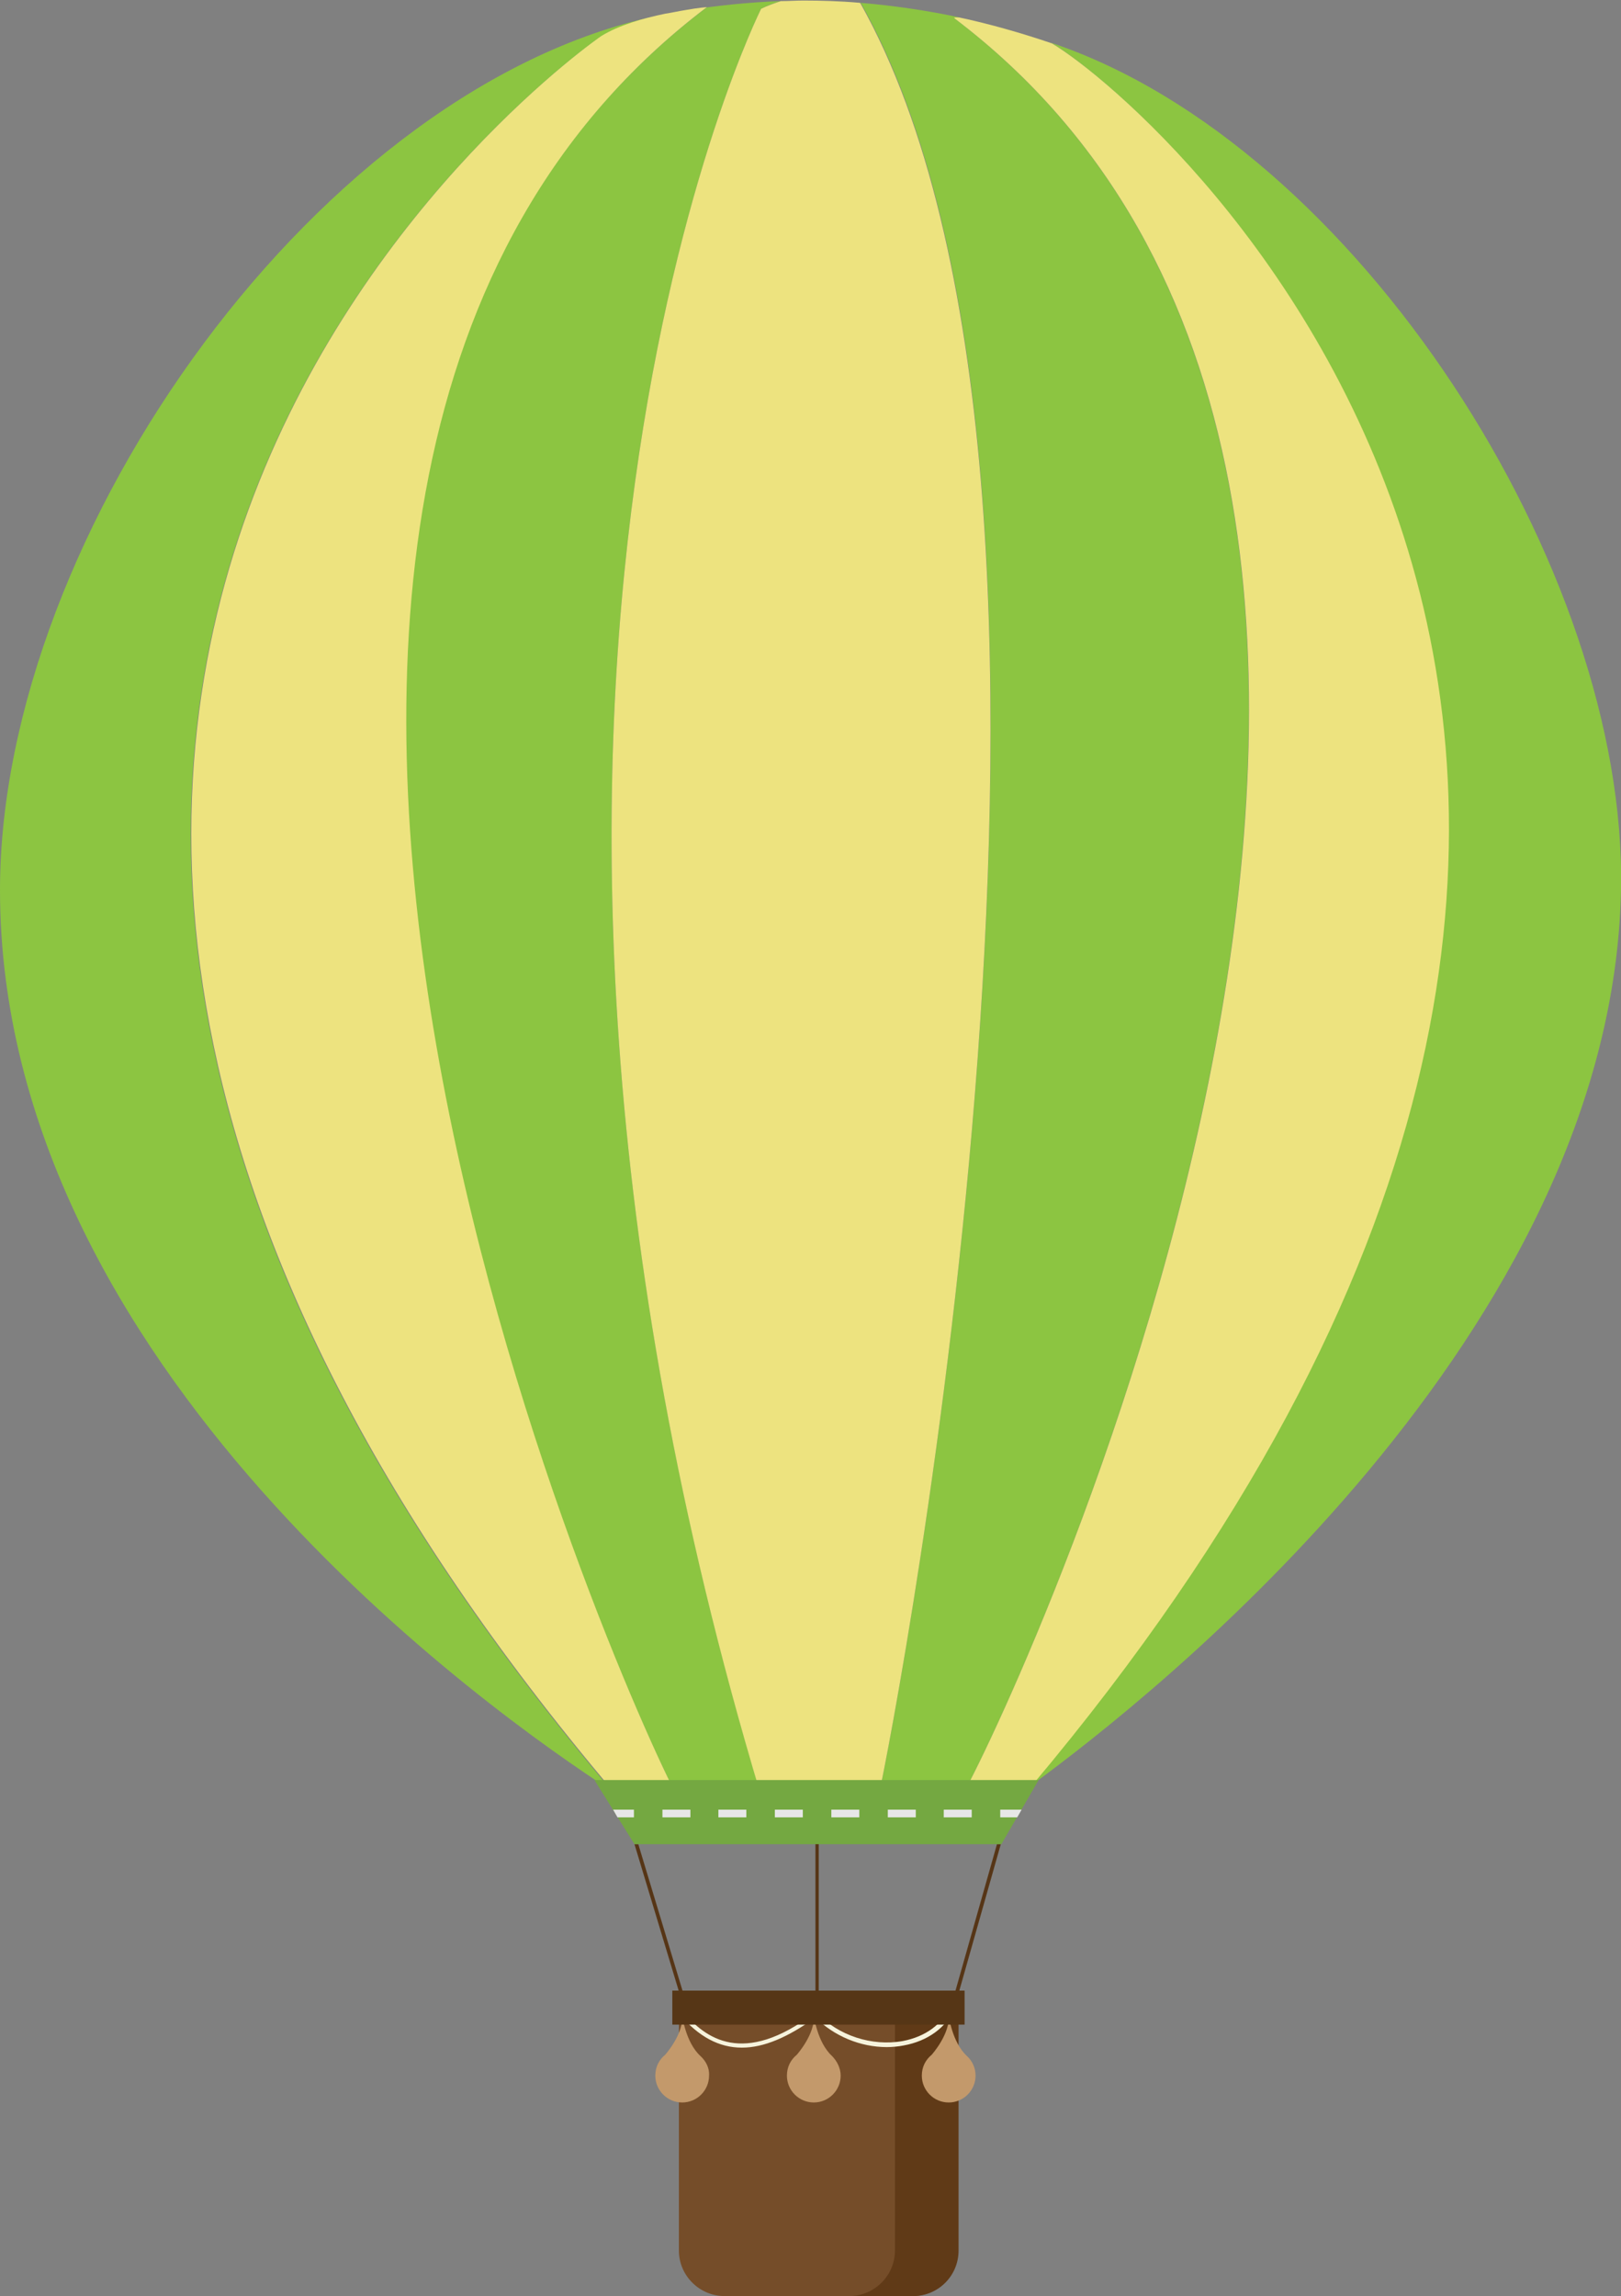<?xml version="1.0" encoding="utf-8"?>
<!-- Generator: Adobe Illustrator 18.1.1, SVG Export Plug-In . SVG Version: 6.00 Build 0)  -->
<svg version="1.1" id="Warstwa_1" xmlns="http://www.w3.org/2000/svg" xmlns:xlink="http://www.w3.org/1999/xlink" x="0px" y="0px"
	 viewBox="0 0 295.6 418.7" enable-background="new 0 0 295.6 418.7" xml:space="preserve">
<rect x="0" y="0" width="295.6" height="418.7" fill="#808080" stroke="none"/>
<g>
	<g>
		<g id="balloon">
			<g>
				<path fill="#8CC541" d="M109.5,6.7c3.2-2,7.8-3.3,11.7-4.1C58.7,14.8,0,97.2,0,162.3c0,86.9,89.8,150.2,111.6,164.3
					C-60,123.2,109.5,6.7,109.5,6.7z"/>
				<path fill="#8CC541" d="M123.3,327.2l15.4-0.1C77.5,123.4,138.8,1.6,138.8,1.6c1.2-0.6,2.4-1.1,3.6-1.4
					c-5.8,0.2-11.5,0.8-17.3,1.7c2.2-0.3,3.7-0.5,3.7-0.5C13.7,88.5,114.2,310.3,123.3,327.2z"/>
				<path fill="#8CC541" d="M160.3,327.1l15.4-0.1c9.7-17.4,113.1-236.7-1.7-323.7c0,0,0-0.2,1.1-0.1c-6.1-1.3-12.3-2.2-18.4-2.7
					c0.1,0.1,0.3,0.1,0.3,0.1C206.8,89.4,162.9,315.5,160.3,327.1z"/>
				<path fill="#8CC541" d="M188,325.6c22.5-16.4,106-82.5,107.6-163.3c1.2-58.3-48.2-135.8-103.9-154.5
					C211.3,19.5,346.6,136.9,188,325.6z"/>
				<path fill="#EDE37F" d="M123.3,327.2c-9-16.9-109.5-238.7,5.6-325.9c0,0-1.5,0.1-3.7,0.5c-1.3,0.2-2.6,0.5-3.9,0.7
					c-3.9,0.8-8.5,2.1-11.7,4.1c0,0-169.5,116.6,2.1,319.9c0.4,0.3,0.7,0.5,1.1,0.7L123.3,327.2z"/>
				<path fill="#EDE37F" d="M174,3.3c114.9,87,11.4,306.3,1.7,323.7l10.2,0l-0.1,0.3c0.7-0.5,1.4-1,2.3-1.6
					c158.6-188.7,23.3-306.2,3.7-317.8C186.2,6,180.6,4.4,175,3.2C173.9,3.1,174,3.3,174,3.3z"/>
				<path fill="#EDE37F" d="M138.7,327.2l21.6-0.1c2.6-11.6,46.5-237.6-3.4-326.5c0,0-0.1-0.1-0.3-0.1c-3.4-0.3-6.8-0.4-10.1-0.4
					c-1.4,0-2.7,0.1-4.1,0.1c-1.2,0.4-2.4,0.8-3.6,1.4C138.8,1.6,77.5,123.4,138.7,327.2z"/>
			</g>
			<g>
				<polygon fill="#563516" points="181.8,336.3 172.4,369.5 173.1,369.5 182.5,336.3 				"/>
				<polygon fill="#563516" points="116.4,336.3 115.7,336.3 125.9,370.1 126.6,370.1 				"/>
				<rect x="148.7" y="328.2" fill="#563516" width="0.6" height="41.6"/>
			</g>
			<polygon fill="#74A841" points="182.6,336.3 115.7,336.3 108.4,324.6 189.4,324.6 			"/>
			<g>
				<path fill="#E7E7E7" d="M182.4,331.4V330h3.9l-0.8,1.4H182.4z M177.2,331.4h-5.1V330h5.1V331.4L177.2,331.4z M167,331.4h-5.1
					V330h5.1V331.4L167,331.4z M156.7,331.4h-5.1V330h5.1V331.4L156.7,331.4z M146.4,331.4h-5.1V330h5.1V331.4L146.4,331.4z
					 M136.1,331.4H131V330h5.1V331.4L136.1,331.4z M125.9,331.4h-5.1V330h5.1V331.4L125.9,331.4z M115.6,331.4h-3l-0.8-1.4h3.8
					V331.4L115.6,331.4z"/>
			</g>
		</g>
		<g id="basket_1_">
			<g>
				<path fill="#754D29" d="M123.8,368.2v42.2c0,4.6,3.8,8.3,8.3,8.3h34.3c4.6,0,8.3-3.7,8.3-8.3v-42.2H123.8z"/>
				<g>
					<path fill="#603A17" d="M163.2,368.2v42.2c0,4.6-3.8,8.3-8.3,8.3h11.6c4.6,0,8.3-3.7,8.3-8.3v-42.2H163.2z"/>
				</g>
			</g>
			<g>
				<g>
					<path fill="#C3996B" d="M151.7,374.9L151.7,374.9c-2.7-2.5-3.3-7.4-3.3-7.4c0.3,3.4-3.1,7.2-3.1,7.2h0
						c-1.1,0.9-1.8,2.2-1.8,3.8c0,2.7,2.2,4.9,4.9,4.9c2.7,0,4.9-2.2,4.9-4.9C153.3,377.1,152.6,375.8,151.7,374.9z"/>
					<path fill="#C3996B" d="M127.7,374.9L127.7,374.9c-2.7-2.5-3.3-7.4-3.3-7.4c0.3,3.4-3.1,7.2-3.1,7.2h0
						c-1.1,0.9-1.8,2.2-1.8,3.8c0,2.7,2.2,4.9,4.9,4.9c2.7,0,4.9-2.2,4.9-4.9C129.4,377.1,128.7,375.8,127.7,374.9z"/>
					<path fill="#C3996B" d="M176.3,374.9L176.3,374.9c-2.7-2.5-3.3-7.4-3.3-7.4c0.3,3.4-3.1,7.2-3.1,7.2h0
						c-1.1,0.9-1.8,2.2-1.8,3.8c0,2.7,2.2,4.9,4.9,4.9c2.7,0,4.9-2.2,4.9-4.9C177.9,377.1,177.3,375.8,176.3,374.9z"/>
				</g>
				<path fill="#F6F3DC" d="M173.3,365.8c-1.4,3.3-4.5,5.6-8.7,6.4c-5.6,1-11.7-1-15.6-5.1l-0.3,0.3l-0.2-0.3
					c-13,9.8-19.9,4.6-24-0.3l-0.6,0.5c3.5,4.1,7.2,6.1,11.4,6.1c4,0,8.4-1.9,13.4-5.5c3.4,3.4,8.2,5.4,13,5.4c1,0,2.1-0.1,3.1-0.3
					c4.4-0.8,7.8-3.3,9.3-6.8L173.3,365.8z"/>
			</g>
			<rect x="122.6" y="363" fill="#563616" width="53.3" height="6.2"/>
		</g>
	</g>
</g>
</svg>
